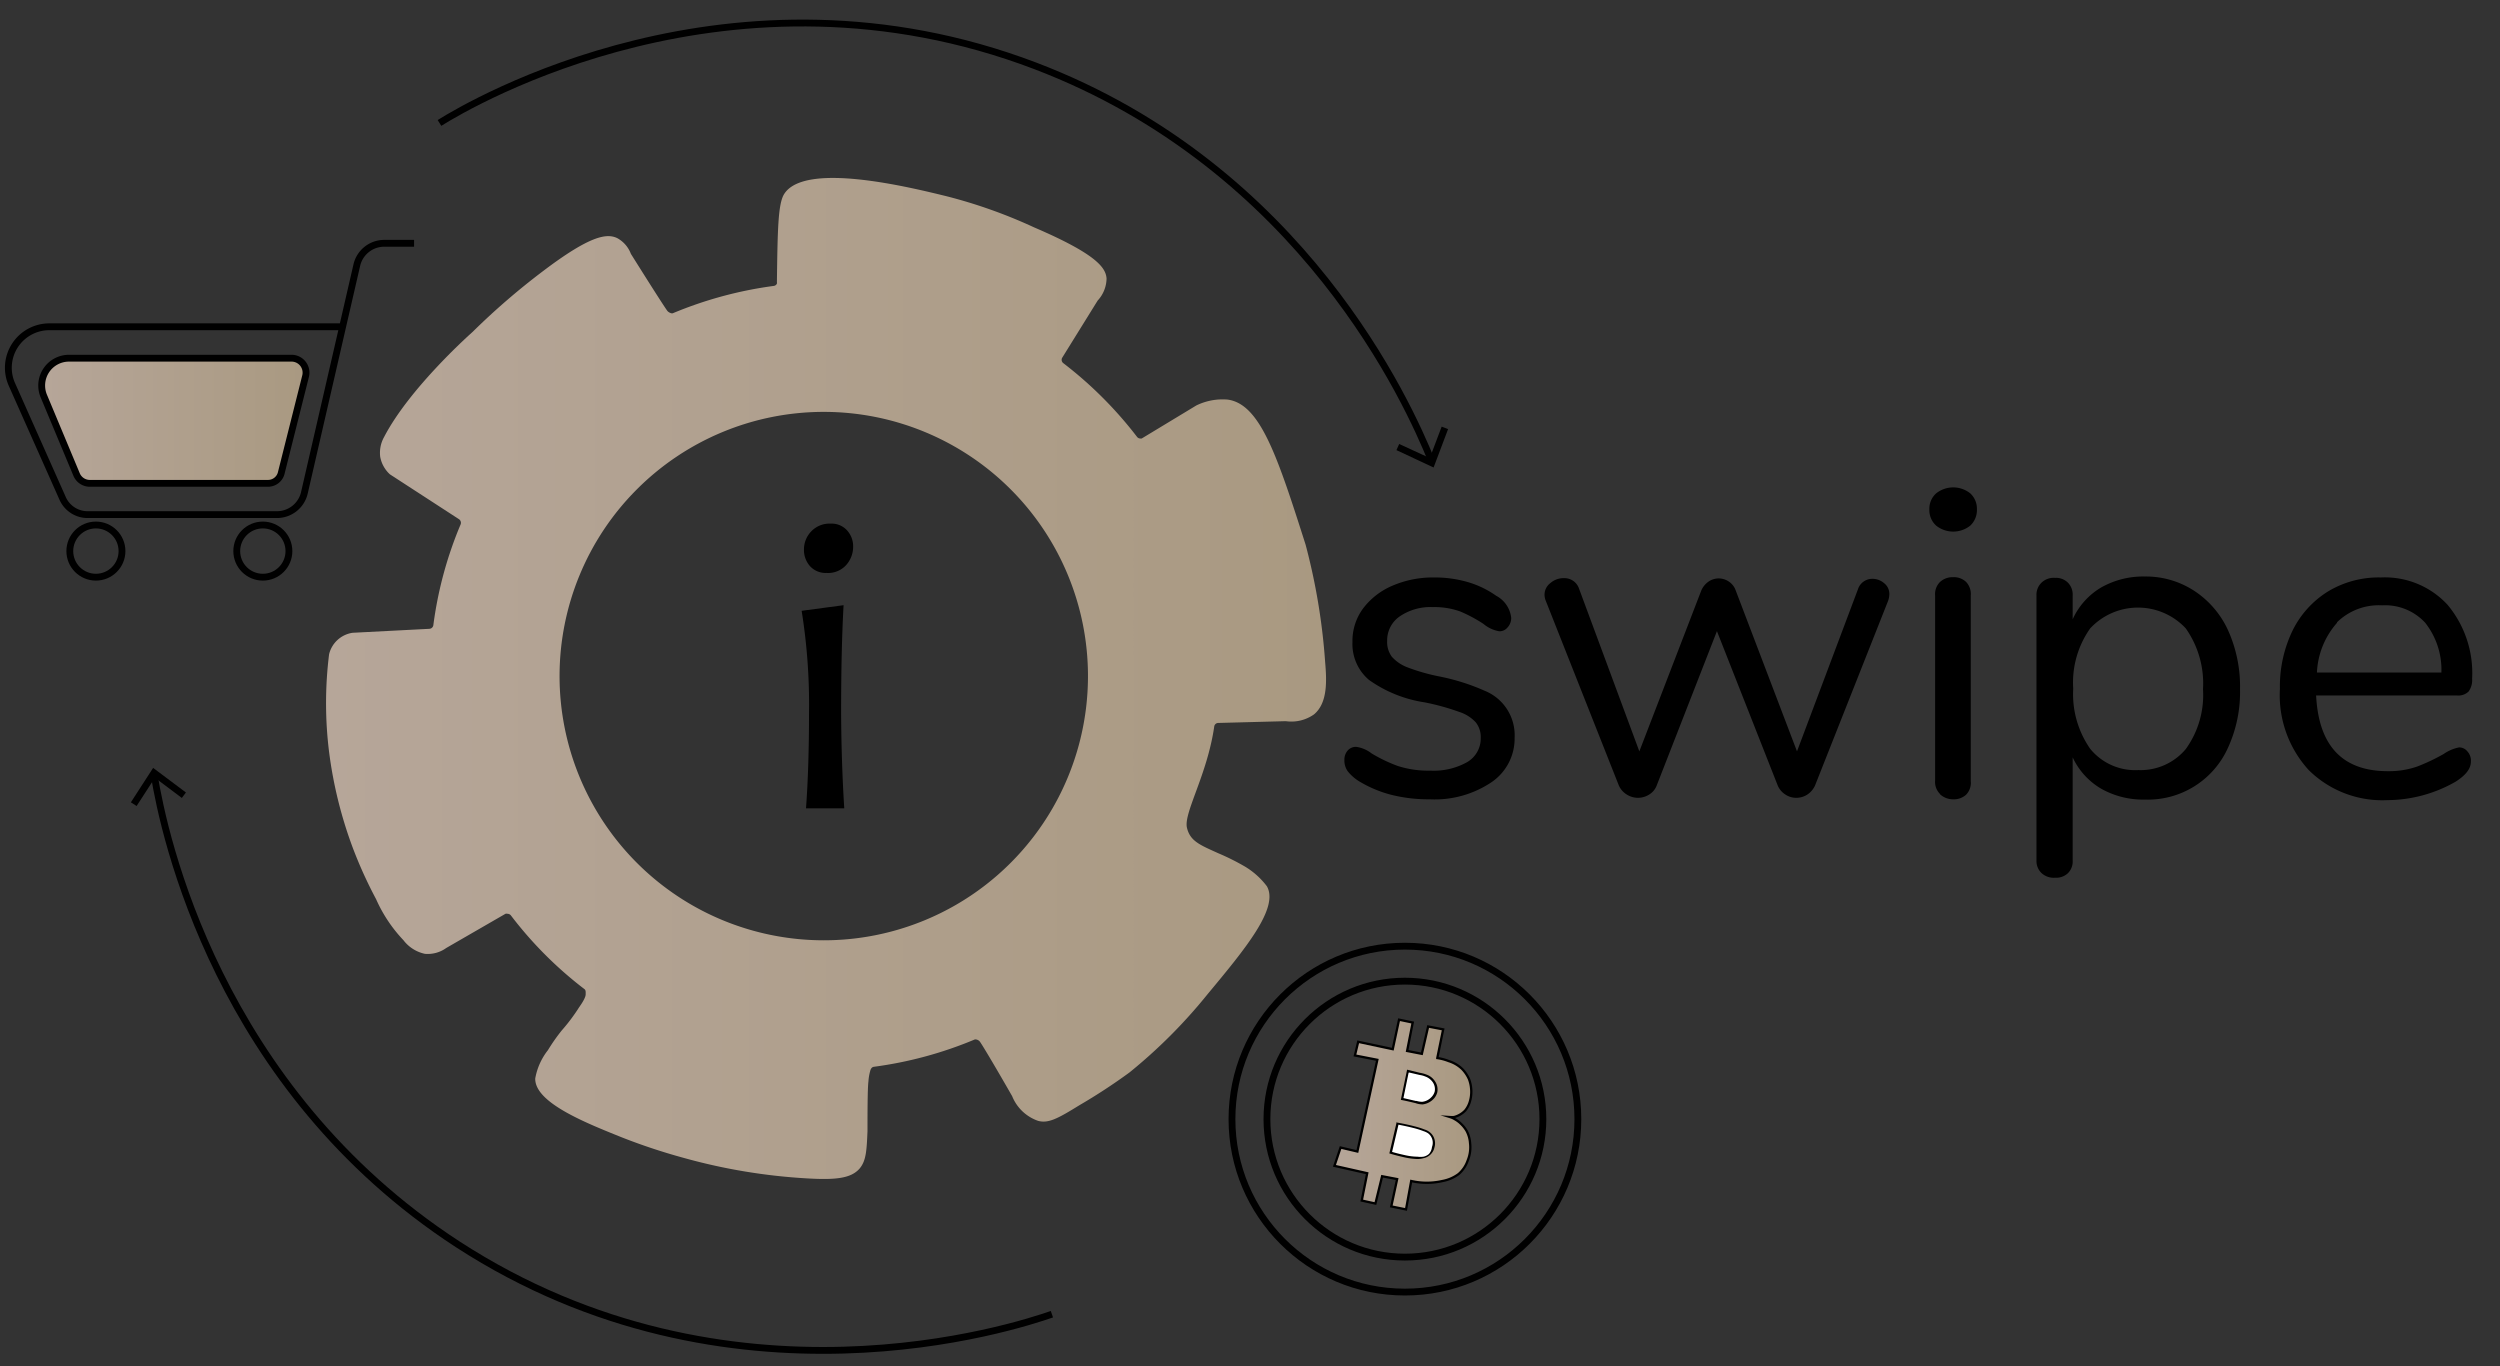 <svg id="Слой_1" data-name="Слой 1" xmlns="http://www.w3.org/2000/svg" xmlns:xlink="http://www.w3.org/1999/xlink" viewBox="0 0 183 100"><rect x="0" y="0" width="183" height="100" fill="#333333" stroke="none"/><defs><style>.cls-1,.cls-4{fill:none;}.cls-1,.cls-2,.cls-4,.cls-5{stroke:#000;stroke-miterlimit:10;}.cls-1,.cls-5{stroke-width:0.5px;}.cls-2{stroke-width:0.17px;fill:url(#Безымянный_градиент_7);}.cls-3{fill:#fff;}.cls-4{stroke-width:0.5px;}.cls-5{fill:url(#Безымянный_градиент_7-2);}.cls-6{fill:url(#Безымянный_градиент_7-3);}</style><linearGradient id="Безымянный_градиент_7" x1="97.69" y1="81.55" x2="107.7" y2="81.55" gradientUnits="userSpaceOnUse"><stop offset="0" stop-color="#b6a699"/><stop offset="1" stop-color="#a99981"/></linearGradient><linearGradient id="Безымянный_градиент_7-2" x1="3.05" y1="30.8" x2="22.37" y2="30.8" xlink:href="#Безымянный_градиент_7"/><linearGradient id="Безымянный_градиент_7-3" x1="23.88" y1="49.64" x2="97.04" y2="49.64" xlink:href="#Безымянный_градиент_7"/></defs><title>Монтажная область 1</title><path class="cls-1" d="M77,96.2c-2.62.91-23.58,7.81-43.5-5.12C15.92,79.65,12,61.11,11.29,56.74"/><polygon points="13.61 58.01 13.31 58.41 11.34 56.93 10 59 9.58 58.73 11.21 56.21 13.61 58.01"/><path class="cls-1" d="M32.17,9C34.54,7.51,53.58-3.63,75.78,4.82c19.62,7.47,27.33,24.77,29,28.89"/><polygon points="102.22 32.95 102.42 32.5 104.66 33.53 105.53 31.23 106 31.41 104.94 34.22 102.22 32.95"/><path d="M101.84,58.18a8.76,8.76,0,0,1-2.37-1,3.22,3.22,0,0,1-.82-.73,1.35,1.35,0,0,1-.24-.82,1,1,0,0,1,.24-.69.8.8,0,0,1,.63-.27,2.37,2.37,0,0,1,1.12.48,11.15,11.15,0,0,0,1.92.92,7.25,7.25,0,0,0,2.37.34,5,5,0,0,0,2.7-.62,2,2,0,0,0,1-1.77,1.73,1.73,0,0,0-.36-1.14,2.82,2.82,0,0,0-1.22-.77,17.29,17.29,0,0,0-2.54-.7,9.46,9.46,0,0,1-4.06-1.64A3.44,3.44,0,0,1,99,47a4,4,0,0,1,.77-2.45,5.26,5.26,0,0,1,2.14-1.67,7.51,7.51,0,0,1,3.11-.61,8.64,8.64,0,0,1,2.43.34,7,7,0,0,1,2.07,1,2.09,2.09,0,0,1,1.1,1.61,1,1,0,0,1-.26.7.76.76,0,0,1-.61.29,2.43,2.43,0,0,1-1.16-.54,10.6,10.6,0,0,0-1.7-.91,5.55,5.55,0,0,0-2-.32,4,4,0,0,0-2.43.68,2.13,2.13,0,0,0-.92,1.8,1.81,1.81,0,0,0,.34,1.15,2.91,2.91,0,0,0,1.12.77,14.42,14.42,0,0,0,2.28.66,15.73,15.73,0,0,1,3.39,1.06A3.51,3.51,0,0,1,110.87,54a3.86,3.86,0,0,1-1.71,3.27,7.45,7.45,0,0,1-4.5,1.24A11.23,11.23,0,0,1,101.84,58.18Z"/><path d="M137.05,42.37a1.3,1.3,0,0,1,.87.32,1,1,0,0,1,.38.8,1.5,1.5,0,0,1-.09.49L132.86,57.5a1.58,1.58,0,0,1-.56.66,1.48,1.48,0,0,1-.82.24,1.41,1.41,0,0,1-.79-.24,1.45,1.45,0,0,1-.56-.66l-4.45-11.3-4.41,11.3a1.32,1.32,0,0,1-.55.66,1.52,1.52,0,0,1-1.64,0,1.49,1.49,0,0,1-.58-.66L113.16,44a1.19,1.19,0,0,1-.1-.45,1.06,1.06,0,0,1,.43-.87,1.47,1.47,0,0,1,1-.36,1.13,1.13,0,0,1,1.1.78L120,55l4.54-11.79a1.54,1.54,0,0,1,.53-.64,1.31,1.31,0,0,1,.73-.23,1.33,1.33,0,0,1,.75.23,1.29,1.29,0,0,1,.5.64L131.54,55,136,43.14A1.1,1.1,0,0,1,137.05,42.37Z"/><path d="M141.72,38.47a1.53,1.53,0,0,1-.49-1.19,1.5,1.5,0,0,1,.49-1.16,2,2,0,0,1,2.51,0,1.52,1.52,0,0,1,.48,1.16,1.56,1.56,0,0,1-.48,1.19,2,2,0,0,1-2.51,0Zm.3,19.66a1.25,1.25,0,0,1-.37-1V43.59a1.25,1.25,0,0,1,.37-1,1.35,1.35,0,0,1,.95-.34,1.29,1.29,0,0,1,.94.34,1.28,1.28,0,0,1,.35,1V57.18a1.24,1.24,0,0,1-.35,1,1.33,1.33,0,0,1-.94.33A1.4,1.4,0,0,1,142,58.13Z"/><path d="M160.65,43.27a6.86,6.86,0,0,1,2.45,2.88,10,10,0,0,1,.87,4.3,9.76,9.76,0,0,1-.87,4.26A6.43,6.43,0,0,1,157,58.53a6.25,6.25,0,0,1-3.2-.8,5.2,5.2,0,0,1-2.08-2.29V63a1.21,1.21,0,0,1-.34.91,1.26,1.26,0,0,1-.95.34,1.32,1.32,0,0,1-1-.35,1.22,1.22,0,0,1-.36-.9V43.59a1.23,1.23,0,0,1,.36-.93,1.28,1.28,0,0,1,1-.36,1.23,1.23,0,0,1,.95.36,1.25,1.25,0,0,1,.34.93v1.74A5.2,5.2,0,0,1,153.81,43a6.25,6.25,0,0,1,3.2-.8A6.47,6.47,0,0,1,160.65,43.27ZM160,54.83a6.76,6.76,0,0,0,1.26-4.38A7,7,0,0,0,160,46,4.78,4.78,0,0,0,153,46a6.87,6.87,0,0,0-1.24,4.41A7,7,0,0,0,153,54.81a4.25,4.25,0,0,0,3.53,1.56A4.31,4.31,0,0,0,160,54.83Z"/><path d="M180.61,55a1,1,0,0,1,.26.74c0,.53-.37,1-1.12,1.48a10.14,10.14,0,0,1-5,1.35A7.65,7.65,0,0,1,169,56.37a8.12,8.12,0,0,1-2.11-5.95,9.38,9.38,0,0,1,.93-4.27,7,7,0,0,1,2.63-2.88,7.19,7.19,0,0,1,3.84-1,6.24,6.24,0,0,1,4.87,2,7.8,7.8,0,0,1,1.8,5.41,1.43,1.43,0,0,1-.26.94,1.07,1.07,0,0,1-.83.29H169.54q.28,5.54,5.25,5.54a6.26,6.26,0,0,0,2.15-.34,14.48,14.48,0,0,0,1.94-.92,3,3,0,0,1,1.12-.48A.76.76,0,0,1,180.61,55Zm-9.54-9.41a5.89,5.89,0,0,0-1.47,3.64h9.11a5.56,5.56,0,0,0-1.19-3.65,4,4,0,0,0-3.15-1.27A4.38,4.38,0,0,0,171.07,45.55Z"/><path d="M61.8,59.17H59c.15-2.05.22-4.38.22-7a43.23,43.23,0,0,0-.54-7.46l3.07-.41q-.18,3.21-.18,7.87Q61.59,55.84,61.8,59.17ZM62.45,40a2,2,0,0,1-.51,1.36,1.78,1.78,0,0,1-1.43.58,1.55,1.55,0,0,1-1.22-.5,1.78,1.78,0,0,1-.44-1.21,1.9,1.9,0,0,1,.53-1.33,1.85,1.85,0,0,1,1.44-.57,1.51,1.51,0,0,1,1.19.5A1.72,1.72,0,0,1,62.45,40Z"/><circle class="cls-1" cx="102.84" cy="81.92" r="12.66"/><path class="cls-2" d="M102.41,74.64l1,.21L103,76.93l1.08.21.46-2,1.1.21-.43,2.1a3.68,3.68,0,0,1,.83.22,2.47,2.47,0,0,1,1,.59,2.56,2.56,0,0,1,.49.73,2.48,2.48,0,0,1,.16.73,2.44,2.44,0,0,1-.08.86,1.83,1.83,0,0,1-.35.7,1.7,1.7,0,0,1-.83.49,2.11,2.11,0,0,1-.28,0,1.49,1.49,0,0,1,.35.16,2,2,0,0,1,.46.35,2.29,2.29,0,0,1,.4.51,2.24,2.24,0,0,1,.25.89,2.54,2.54,0,0,1-.17,1.26,2.3,2.3,0,0,1-.67,1,2.83,2.83,0,0,1-1.18.51,5.13,5.13,0,0,1-2.29,0l-.38,2.08-1.08-.22.43-2-1.1-.21-.49,2-1-.22.4-2-2.4-.54L98.13,84l1.23.29,1.46-6.71-1.64-.32.24-1,2.53.54Z"/><path class="cls-3" d="M104.1,80.75a1.18,1.18,0,0,1-.37-.07l-1.06-.24.42-2,.86.19a3.05,3.05,0,0,1,.47.13,1.24,1.24,0,0,1,.58.45,1,1,0,0,1,.15.75,1,1,0,0,1-.27.47,1.25,1.25,0,0,1-.7.35Z"/><path d="M103.16,78.51l.77.18h0a1.68,1.68,0,0,1,.4.11,1.13,1.13,0,0,1,.55.42.9.9,0,0,1,.14.68.93.93,0,0,1-.26.43,1.07,1.07,0,0,1-.64.32h-.07a1.41,1.41,0,0,1-.35-.06l-.06,0-.91-.21.38-1.86M103,78.3l-.46,2.21c.46.09.83.18,1.08.24a1.48,1.48,0,0,0,.45.09h.09a1.32,1.32,0,0,0,.75-.37,1.1,1.1,0,0,0,.3-.52,1.05,1.05,0,0,0-.17-.8,1.2,1.2,0,0,0-.62-.49,2.26,2.26,0,0,0-.48-.13L103,78.3Z"/><path class="cls-3" d="M103.76,84.76a3.51,3.51,0,0,1-.88-.11c-.28-.06-.65-.15-1.07-.27l.5-2.15c.49.09.89.18,1.18.25,0,0,.31.08.75.24a1.08,1.08,0,0,1,.35.18,1,1,0,0,1,.32.46,1.13,1.13,0,0,1,0,.58,1,1,0,0,1-.25.55.91.91,0,0,1-.44.22,1.41,1.41,0,0,1-.43.05Z"/><path d="M102.38,82.33c.37.07.74.15,1.09.24a6,6,0,0,1,.73.23,1.34,1.34,0,0,1,.34.16.87.87,0,0,1,.28,1,.9.9,0,0,1-.22.51.87.87,0,0,1-.41.2,1.69,1.69,0,0,1-.43,0h0a4.38,4.38,0,0,1-.86-.1c-.32-.07-.66-.15-1-.25l.47-2m-.13-.2-.54,2.31c.46.14.85.23,1.16.3a4.93,4.93,0,0,0,.88.11h0a1.6,1.6,0,0,0,.46-.06,1,1,0,0,0,.48-.24A1,1,0,0,0,105,84a1.08,1.08,0,0,0,0-.62,1,1,0,0,0-.35-.51,1.1,1.1,0,0,0-.37-.19,5.76,5.76,0,0,0-.76-.24c-.31-.08-.74-.18-1.26-.27Z"/><circle class="cls-1" cx="102.84" cy="81.92" r="10.1"/><path class="cls-4" d="M30.31,17.81H28.12a2.06,2.06,0,0,0-2,1.59L25.06,24,22.28,36.08a2.06,2.06,0,0,1-2,1.59H6.44a2,2,0,0,1-1.87-1.22L.88,28.16a3,3,0,0,1,2.75-4.24H25"/><path class="cls-5" d="M21.31,26.22H5.06A2,2,0,0,0,3.21,29L5.6,34.72a1.05,1.05,0,0,0,1,.66h13a1,1,0,0,0,1-.81l1.76-7A1.06,1.06,0,0,0,21.31,26.22Z"/><circle class="cls-4" cx="19.24" cy="40.34" r="1.91"/><circle class="cls-4" cx="7.02" cy="40.34" r="1.91"/><path class="cls-6" d="M89.86,29.25a4.37,4.37,0,0,0-2.29.43l-4,2.42,0,0h-.1a.31.31,0,0,1-.23-.11,29.17,29.17,0,0,0-5.41-5.41.31.31,0,0,1-.08-.39L80.35,22A2.42,2.42,0,0,0,81,20.38c-.06-.75-.65-1.74-5.29-3.73a37.09,37.09,0,0,0-6.44-2.29c-2.7-.66-10.4-2.56-11.88-.14-.44.73-.47,2.63-.52,6.42a.39.39,0,0,1,0,.12.29.29,0,0,1-.24.17,29.09,29.09,0,0,0-7.38,2,.27.27,0,0,1-.12,0,.63.63,0,0,1-.26-.15c-.11-.12-1.21-1.84-2.69-4.2a2.18,2.18,0,0,0-1-1.15c-.77-.37-2-.18-5.41,2.4a51.71,51.71,0,0,0-5.18,4.47S30,28.35,28.11,32a2.37,2.37,0,0,0-.28,1.43,2.29,2.29,0,0,0,.71,1.29L33.59,38a.32.32,0,0,1,.13.38,28.46,28.46,0,0,0-2,7.39.31.31,0,0,1-.3.26l-5.61.29a2.08,2.08,0,0,0-1.72,1.57,28.84,28.84,0,0,0,0,7.16,31.32,31.32,0,0,0,1.73,7,32.19,32.19,0,0,0,1.71,3.77,10.56,10.56,0,0,0,2,3,2.68,2.68,0,0,0,1.57,1,2.32,2.32,0,0,0,1.57-.43L37,66.89a.26.26,0,0,1,.15,0,.32.32,0,0,1,.24.11,28.52,28.52,0,0,0,5.4,5.41c.1.08.08.24.08.39s-.15.48-.47.92a13.5,13.5,0,0,1-1.29,1.72h0a13.56,13.56,0,0,0-1,1.43,4.67,4.67,0,0,0-.93,2.07c-.05,1.76,3.64,3.23,6.3,4.3a44,44,0,0,0,4.54,1.51,42.55,42.55,0,0,0,9.08,1.51c2.08.12,3.2,0,3.83-.73.47-.57.51-1.3.57-2.72,0-1.06,0-3.18.07-3.65a3.59,3.59,0,0,1,.13-.77s.05-.27.26-.3a28.87,28.87,0,0,0,7.39-2,.2.2,0,0,1,.11,0,.44.44,0,0,1,.26.15c.13.16,1.1,1.78,2.37,4A3.16,3.16,0,0,0,76,82.05c.74.19,1.4-.15,3-1.14a42.38,42.38,0,0,0,3.67-2.4,38.16,38.16,0,0,0,5.72-5.73c2.77-3.33,5.24-6.31,4.35-7.9a5.63,5.63,0,0,0-1.58-1.43,17.07,17.07,0,0,0-2-1c-1.14-.52-1.84-.79-2.16-1.51a2,2,0,0,1-.12-.37c-.23-1.09,1.49-3.86,2-7.38a.3.3,0,0,1,.3-.27l4.94-.13a2.87,2.87,0,0,0,2.07-.5c1-.84.93-2.45.81-3.83a45.74,45.74,0,0,0-1.43-8.59C93.5,33.38,92.25,29.57,89.86,29.25ZM60.29,68.83A19.34,19.34,0,1,1,79.64,49.49,19.34,19.34,0,0,1,60.29,68.83Z"/></svg>